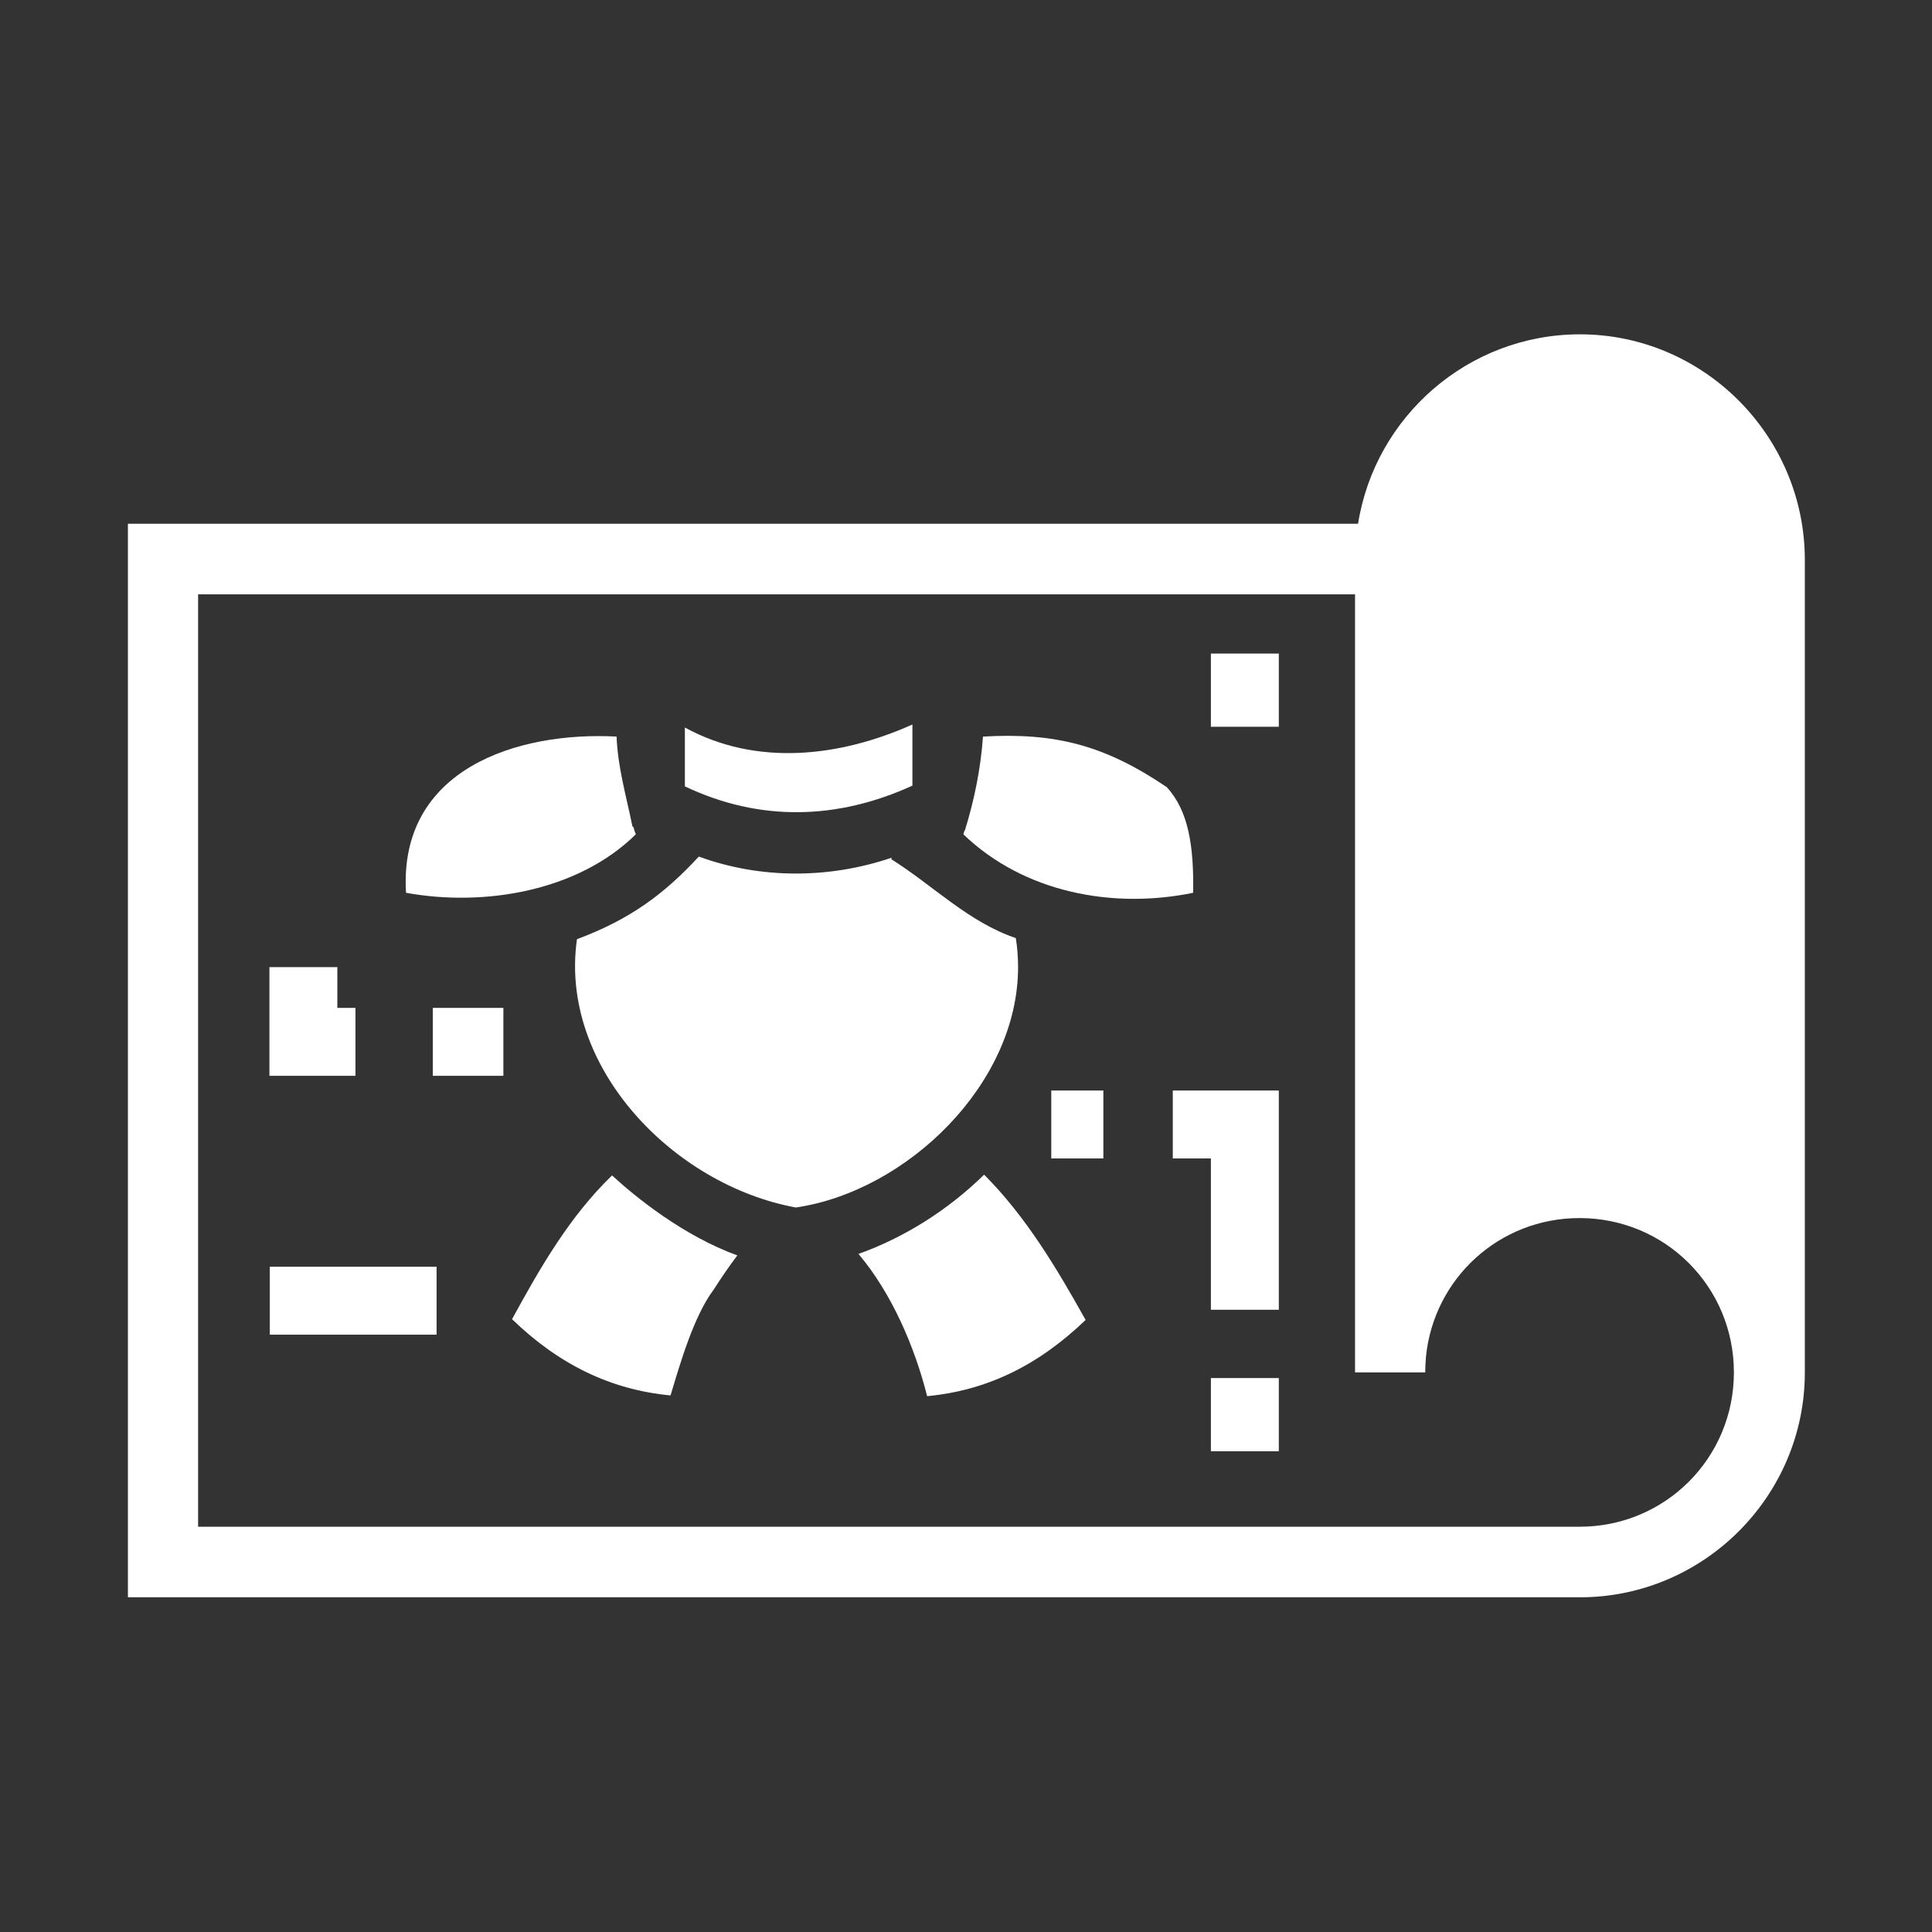 <?xml version="1.0" encoding="UTF-8" standalone="no"?>
<!-- Generator: Adobe Illustrator 28.1.0, SVG Export Plug-In . SVG Version: 6.00 Build 0)  -->

<svg
   version="1.1"
   id="Слой_1"
   x="0px"
   y="0px"
   viewBox="0 0 512 512"
   style="enable-background:new 0 0 512 512;"
   xml:space="preserve"
   sodipodi:docname="armor-blueprint.svg"
   inkscape:version="1.4 (86a8ad7, 2024-10-11)"
   xmlns:inkscape="http://www.inkscape.org/namespaces/inkscape"
   xmlns:sodipodi="http://sodipodi.sourceforge.net/DTD/sodipodi-0.dtd"
   xmlns="http://www.w3.org/2000/svg"
   xmlns:svg="http://www.w3.org/2000/svg"><rect x="0" y="0" width="512" height="512" fill="#333333" stroke="none"/><defs
   id="defs7">
		
	
		
	
		
	
		
		
	
		
	
		
		
		
	</defs>
<style
   type="text/css"
   id="style1">
	.st0{fill:#FFFFFF;}
</style>
<sodipodi:namedview
   bordercolor="#000000"
   borderopacity="0.25"
   id="namedview2"
   inkscape:current-layer="g16"
   inkscape:cx="278.60007"
   inkscape:cy="250.66936"
   inkscape:deskcolor="#d1d1d1"
   inkscape:pagecheckerboard="true"
   inkscape:pageopacity="0.0"
   inkscape:showpageshadow="2"
   inkscape:window-height="1001"
   inkscape:window-maximized="1"
   inkscape:window-width="1920"
   inkscape:window-x="-9"
   inkscape:window-y="-9"
   inkscape:zoom="1.4142136"
   pagecolor="#585858">
	</sodipodi:namedview>
<g
   id="g16">
	<path
   id="path47"
   class="st0"
   d="M418.7,88.6c-29.6,0-54.3,21.8-58.8,50.2h-326v284.5h334.6h50.2c32.8,0,59.6-26.8,59.6-59.6V148.2   C478.2,115.4,451.4,88.6,418.7,88.6L418.7,88.6z M52.5,157.5h306.6v206.2h9.3h9.3c0-1.4,0.1-2.8,0.2-4.2   c2.1-20.7,19.4-36.7,40.7-36.7c22.7,0,40.9,18.2,40.9,40.9c0,22.7-18.2,40.9-40.9,40.9h-50.2H52.5L52.5,157.5z" />
	<path
   class="st0"
   d="m 241.8,192 v 16.2 c -19.9,9.1 -40.5,9.6 -60.3,0.2 v -15.6 c 19,10.4 41.1,7.8 60.3,-0.8 z"
   id="path1" />
	<path
   id="path15"
   class="st0"
   d="M114.7,267.1v18h18.7v-18H114.7z" />
	<path
   id="path10"
   class="st0"
   d="M71.4,256.3v28.8h22.8v-18h-4.8v-10.8H71.4z" />
	<path
   id="path14"
   class="st0"
   d="M320.9,365.2v19.4h18v-19.4H320.9z" />
	<path
   id="path13"
   class="st0"
   d="M310.8,289v18h10.1v40.1h18V289H310.8z" />
	<path
   id="path11"
   class="st0"
   d="M278.6,289v18h13.8v-18H278.6z" />
	<path
   id="path12"
   class="st0"
   d="M71.5,335.7v18h44.2v-18H71.5z" />
	<path
   id="path16"
   class="st0"
   d="M320.9,173.2v19.4h18v-19.4H320.9z" />
	<path
   class="st0"
   d="m 287.7,349.8 c -12.5,12 -26.1,18.7 -42,20.2 -3.3,-13.1 -9.4,-27.3 -18.2,-37.7 12.1,-4.3 23.7,-11.6 33.3,-21 11.1,11.1 19.3,24.9 26.9,38.5 z"
   id="path2" />
	<path
   class="st0"
   d="m 195.4,332.7 c -2.2,2.9 -4.3,6 -6.3,9.1 -5.3,7.1 -8.9,19.7 -11.4,28 -15.9,-1.5 -29.6,-8.2 -42,-20.2 7.4,-13.6 15.3,-27.3 26.5,-38.1 6.3,5.8 18.9,16 33.2,21.2 z"
   id="path3" />
	<path
   class="st0"
   d="m 269.8,256.3 c 0,31 -29.5,59.4 -58.9,63.7 -32.6,-6 -62.8,-37.4 -58,-71.1 14.4,-5.4 23.2,-12.1 32.3,-21.9 16.4,6 34.6,5.9 51.1,0.3 l -0.1,0.4 c 11,6.9 20.5,16.7 33,20.9 0.4,2.5 0.6,5.1 0.6,7.7 z"
   id="path4" />
	<path
   class="st0"
   d="m 168.5,221.1 c -15.2,15 -40,19.3 -60.9,15.5 -2,-32.8 29.5,-42.8 55.8,-41.4 0.3,8.1 2.6,15.9 4.2,23.8 0.1,0.1 0.2,0.2 0.3,0.2 0.1,0.6 0.3,1.2 0.6,1.9 z"
   id="path5" />
	<path
   class="st0"
   d="m 316.2,236.6 c -21.4,4.4 -44.9,-0.1 -60.9,-15.5 0.1,-0.3 0.2,-0.7 0.3,-1 h 0.1 c 2.5,-8.1 4.2,-16.4 4.8,-24.9 19.2,-1.1 32.3,2.3 48.7,13.4 5.8,6.3 7.2,15.7 7,28 z"
   id="path7" />
</g>
</svg>
